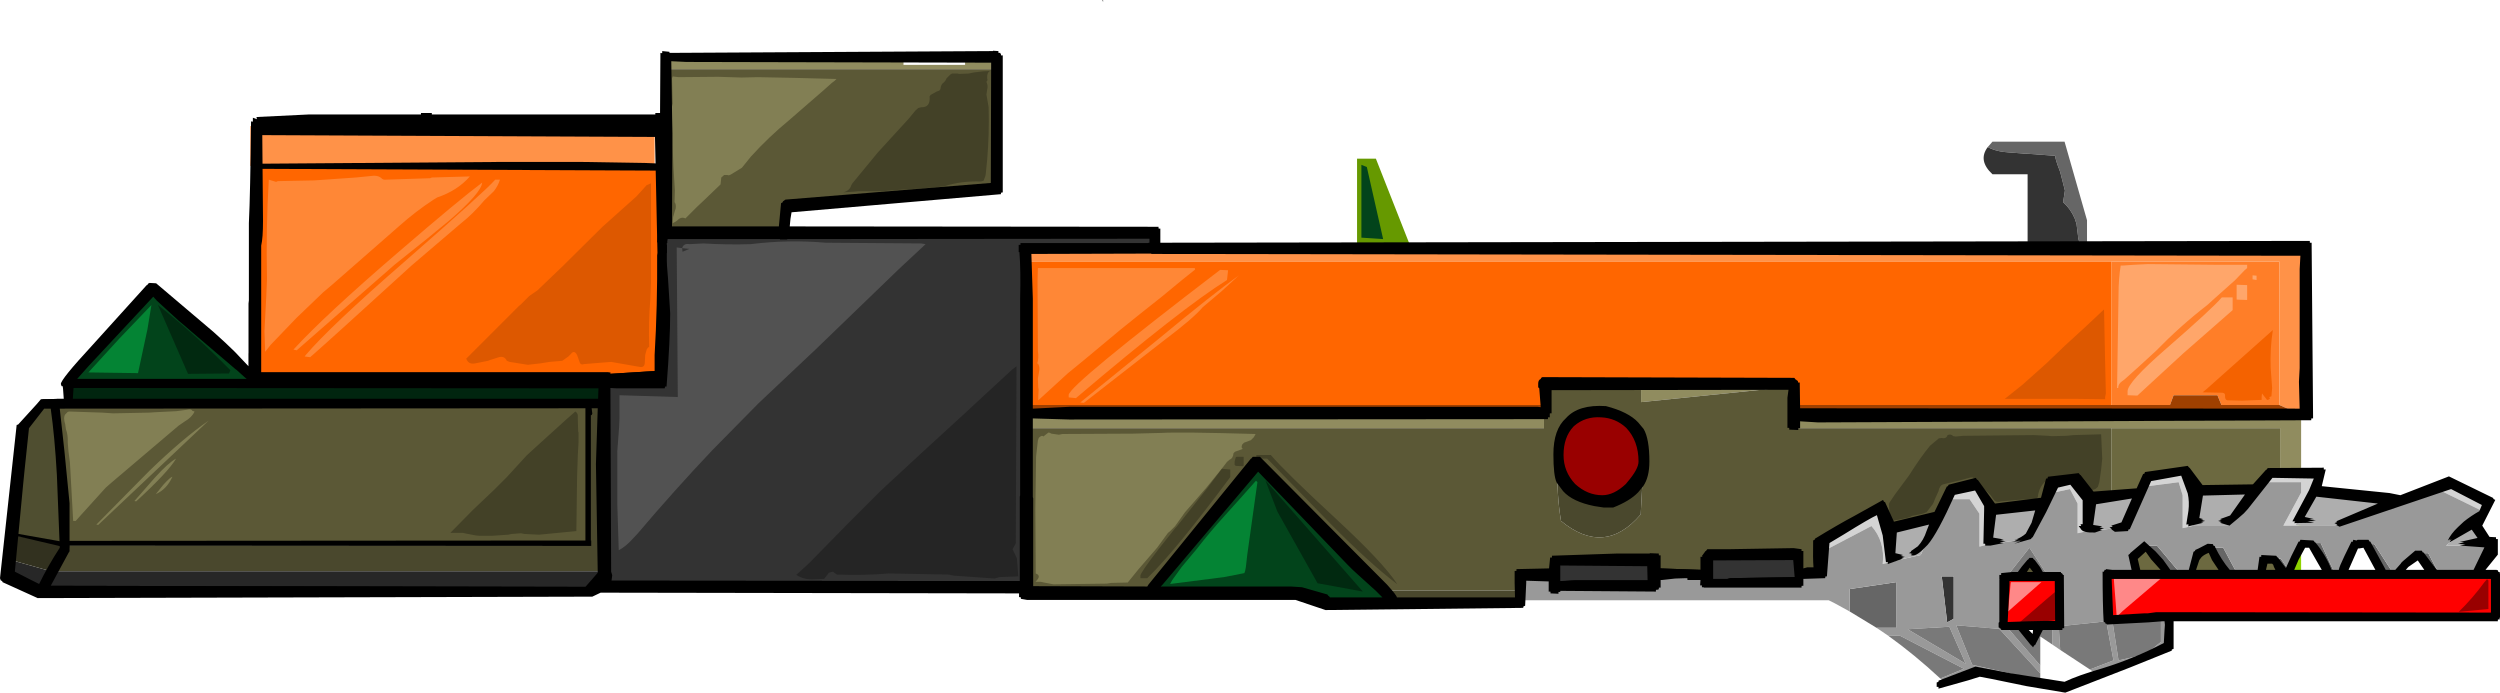 <?xml version="1.0" encoding="UTF-8" standalone="no"?>
<svg xmlns:xlink="http://www.w3.org/1999/xlink" height="95.6px" width="345.05px" xmlns="http://www.w3.org/2000/svg">
  <g transform="matrix(1.0, 0.0, 0.0, 1.0, 172.4, 39.3)">
    <path d="M22.5 -4.7 L107.45 -4.7 115.65 -4.7 145.8 -4.7 145.8 18.2 142.2 16.6 142.2 -3.2 119.0 -3.2 -30.85 -3.2 -30.85 -4.7 -13.3 -4.7 14.9 -4.7 22.5 -4.7 M-137.1 -16.4 L-137.85 -16.4 -137.85 -21.9 -82.05 -21.9 -82.05 -16.5 -137.1 -16.5 -137.1 -16.4" fill="#ff9248" fill-rule="evenodd" stroke="none"/>
    <path d="M14.9 -4.7 L14.9 -17.4 17.5 -17.4 22.5 -4.7 14.9 -4.7 M90.7 37.75 L87.45 38.55 88.7 38.2 90.7 37.75" fill="#669900" fill-rule="evenodd" stroke="none"/>
    <path d="M101.95 -19.0 L102.6 -19.75 112.55 -19.75 115.65 -8.9 115.65 -5.05 Q114.45 -5.45 114.4 -6.8 L114.2 -8.4 113.95 -9.15 Q113.4 -10.45 112.35 -11.4 L112.6 -13.0 111.95 -15.55 Q111.25 -17.35 111.25 -17.8 L105.0 -18.25 Q103.15 -18.35 101.95 -19.0 M86.6 47.35 L82.9 45.1 82.9 42.0 89.3 41.05 89.3 47.35 86.6 47.35 M164.15 39.75 L163.0 39.75 161.25 37.05 162.75 37.05 164.15 39.75 M157.85 39.75 L156.0 39.75 153.85 35.8 155.3 35.8 157.85 39.75 M149.8 39.75 L148.75 39.75 146.75 35.65 147.9 35.65 149.8 39.75 M143.7 39.75 L142.05 39.75 141.2 37.8 142.4 37.8 143.7 39.75 M136.3 39.75 L134.45 39.75 132.7 36.3 134.45 36.3 136.3 39.75 M128.45 39.75 L126.65 39.75 123.8 36.0 125.3 36.0 128.45 39.75" fill="#666666" fill-rule="evenodd" stroke="none"/>
    <path d="M107.45 -4.7 L107.45 -15.25 102.6 -15.25 Q100.55 -17.15 101.95 -19.0 103.15 -18.35 105.0 -18.25 L111.25 -17.8 Q111.25 -17.35 111.95 -15.55 L112.6 -13.0 112.35 -11.4 Q113.4 -10.45 113.95 -9.15 L114.2 -8.4 114.4 -6.8 Q114.45 -5.45 115.65 -5.05 L115.65 -4.7 107.45 -4.7 M-30.85 42.0 L-90.85 42.05 -89.5 39.55 -89.25 18.95 -89.25 18.85 -89.25 17.6 -89.25 16.5 -89.35 13.7 -81.0 13.7 -81.05 8.3 -81.2 -7.15 -81.0 -7.15 -64.2 -6.6 -13.3 -6.6 -13.3 -4.7 -30.85 -4.7 -30.85 -3.2 -30.85 16.6 -30.85 18.2 -30.85 19.8 -30.85 42.0 M76.3 40.25 L76.3 41.45 62.85 41.45 62.85 40.25 62.85 37.75 76.3 37.75 76.3 40.25 M55.6 40.25 L55.6 41.45 42.1 41.45 42.1 40.25 42.1 37.8 55.6 37.8 55.6 40.25 M96.35 46.6 L95.6 40.25 97.25 40.25 97.25 46.1 96.35 46.6 M-20.25 -39.3 L-20.15 -39.3 -20.15 -39.0 -20.25 -39.3" fill="#333333" fill-rule="evenodd" stroke="none"/>
    <path d="M119.0 -3.2 L142.2 -3.2 142.2 16.6 134.2 16.6 133.65 15.25 127.6 15.25 127.1 16.6 119.0 16.6 119.0 -3.2" fill="#ff7e28" fill-rule="evenodd" stroke="none"/>
    <path d="M145.2 26.0 L147.8 26.0 147.15 28.55 144.4 33.2 145.0 33.2 144.55 33.25 142.75 33.25 145.2 28.7 145.2 27.25 139.55 27.25 141.15 26.0 142.3 26.0 145.2 26.0 M164.0 28.2 L166.0 27.6 171.35 29.95 170.35 31.3 164.0 28.2 M130.2 33.3 L128.85 33.6 128.85 29.05 128.3 27.25 123.65 27.85 124.5 26.55 129.4 26.0 130.2 28.55 130.2 33.3 M115.65 34.0 L114.35 34.3 114.35 30.2 113.3 28.2 110.05 28.9 110.8 27.35 114.1 26.75 115.65 29.95 115.65 34.0 M101.95 35.85 L100.8 36.15 100.8 31.6 99.45 29.6 96.1 29.6 96.55 28.55 100.65 27.95 101.95 31.3 101.95 35.85 M87.45 38.55 Q87.8 35.45 85.9 33.3 L78.65 37.1 78.65 36.0 86.6 30.95 88.0 33.65 Q89.25 36.45 88.7 38.2 L87.45 38.55" fill="#d4d4d4" fill-rule="evenodd" stroke="none"/>
    <path d="M149.9 33.2 L164.0 28.2 170.35 31.3 169.35 32.75 165.2 36.0 170.85 36.0 171.5 36.85 170.05 39.75 164.15 39.75 162.75 37.05 161.25 37.05 158.7 39.75 157.85 39.75 155.3 35.8 153.85 35.8 152.45 35.8 150.8 39.75 149.8 39.75 147.9 35.65 146.75 35.65 145.55 35.65 145.2 36.45 143.7 39.75 142.4 37.8 141.2 37.8 139.7 37.8 139.5 39.75 136.3 39.75 134.45 36.3 132.7 36.3 130.7 37.3 130.2 39.75 128.45 39.75 125.3 36.0 123.8 36.0 122.05 37.3 122.4 39.75 118.2 39.75 118.3 46.4 119.15 46.4 120.0 51.85 123.75 51.0 125.85 49.3 125.85 46.0 126.85 46.0 126.85 49.5 124.15 51.55 117.25 53.95 116.05 53.1 119.3 51.85 118.3 46.45 111.75 47.15 111.75 39.9 110.35 40.35 107.7 36.3 104.55 40.3 104.5 40.35 103.9 40.35 103.9 47.15 104.5 47.15 104.55 47.2 109.2 52.55 109.2 53.65 103.55 47.5 97.6 47.0 99.8 52.45 109.2 54.6 109.2 55.25 99.7 53.45 95.9 54.8 95.4 54.35 98.65 53.0 89.85 48.45 88.15 48.4 86.6 47.35 89.3 47.35 89.3 41.05 82.9 42.0 82.9 45.1 80.8 43.95 80.0 43.55 37.05 43.55 37.05 42.2 37.05 40.25 42.1 40.25 42.1 41.45 55.6 41.45 55.6 40.25 62.85 40.25 62.85 41.45 76.3 41.45 76.3 40.25 78.65 40.25 78.65 37.1 85.9 33.3 Q87.8 35.45 87.45 38.55 L90.7 37.75 92.7 37.3 93.75 34.9 96.1 29.6 99.45 29.6 100.8 31.6 100.8 36.15 101.95 35.85 107.2 35.1 108.3 32.75 110.05 28.9 113.3 28.2 114.35 30.2 114.35 34.3 115.65 34.0 121.25 33.45 122.75 29.1 123.65 27.85 128.3 27.25 128.85 29.05 128.85 33.6 130.2 33.3 135.15 33.3 137.95 28.55 139.55 27.25 145.2 27.25 145.2 28.7 142.75 33.25 144.55 33.25 145.2 33.2 145.4 33.2 145.8 33.2 146.55 33.2 149.9 33.2 M111.95 50.4 L110.85 49.65 110.85 46.9 111.75 47.15 111.95 50.4 M96.35 46.6 L97.25 46.1 97.25 40.25 95.6 40.25 96.35 46.6 M96.65 47.2 L90.9 47.55 98.9 52.3 96.65 47.2" fill="#999999" fill-rule="evenodd" stroke="none"/>
    <path d="M147.15 28.55 L147.45 28.05 159.2 29.7 149.9 33.2 146.55 33.2 145.8 33.2 145.4 33.2 145.2 33.2 145.0 33.2 144.4 33.2 147.15 28.55 M169.35 32.75 L170.85 36.0 165.2 36.0 169.35 32.75 M137.95 28.55 L135.15 33.3 130.2 33.3 130.2 28.55 137.95 28.55 M122.75 29.1 L121.25 33.45 115.65 34.0 115.65 29.95 119.0 29.55 122.75 29.1 M108.3 32.75 L107.2 35.1 101.95 35.85 101.95 31.3 109.3 30.4 108.3 32.75 M93.75 34.9 L92.7 37.3 90.7 37.75 88.7 38.2 Q89.25 36.45 88.0 33.65 L94.75 32.5 93.75 34.9" fill="#aeaeae" fill-rule="evenodd" stroke="none"/>
    <path d="M170.05 39.75 L171.9 39.75 171.9 45.75 126.85 46.0 125.85 46.0 119.15 46.4 118.3 46.4 118.2 39.75 122.4 39.75 126.65 39.75 128.45 39.75 130.2 39.75 134.45 39.75 136.3 39.75 139.5 39.75 142.05 39.75 143.7 39.75 145.2 39.75 148.75 39.75 149.8 39.75 150.8 39.75 156.0 39.75 157.85 39.75 158.7 39.75 163.0 39.75 164.15 39.75 170.05 39.75 M109.1 40.35 L110.35 40.35 111.75 39.9 111.75 47.15 110.85 46.9 109.25 46.9 106.5 47.15 104.5 47.15 103.9 47.15 103.9 40.35 104.5 40.35 106.05 40.35 109.1 40.35" fill="#ff0000" fill-rule="evenodd" stroke="none"/>
    <path d="M145.8 18.2 L145.8 18.35 145.2 18.35 145.2 26.0 142.3 26.0 142.3 19.8 119.0 19.8 75.5 19.8 75.5 18.2 145.8 18.2 M-81.0 -29.75 L-81.0 -31.25 -77.65 -31.25 -77.65 -31.2 -77.5 -31.2 -67.55 -31.2 -67.55 -31.25 -47.7 -31.25 -47.7 -30.35 -39.2 -30.35 -39.2 -31.25 -35.25 -31.25 -35.25 -29.75 -81.0 -29.75 M75.5 14.0 L54.1 16.2 54.1 14.0 75.5 14.0 M40.7 18.2 L40.7 19.8 -30.85 19.8 -30.85 18.2 40.7 18.2" fill="#908c5f" fill-rule="evenodd" stroke="none"/>
    <path d="M142.2 16.6 L145.8 18.2 75.5 18.2 75.5 16.6 119.0 16.6 127.1 16.6 127.6 15.25 133.65 15.25 134.2 16.6 142.2 16.6 M40.7 16.6 L40.7 18.2 -30.85 18.2 -30.85 16.6 40.7 16.6" fill="#9f4000" fill-rule="evenodd" stroke="none"/>
    <path d="M119.0 19.8 L142.3 19.8 142.3 26.0 141.15 26.0 139.55 27.25 137.95 28.55 130.2 28.55 129.4 26.0 124.5 26.55 123.65 27.85 122.75 29.1 119.0 29.55 119.0 19.8 M142.05 39.75 L139.5 39.75 139.7 37.8 141.2 37.8 142.05 39.75 M134.45 39.75 L130.2 39.75 130.7 37.3 132.7 36.3 134.45 39.75 M126.65 39.75 L122.4 39.75 122.05 37.3 123.8 36.0 126.65 39.75" fill="#6c6940" fill-rule="evenodd" stroke="none"/>
    <path d="M116.05 53.1 L111.95 50.4 111.75 47.15 118.3 46.45 119.3 51.85 116.05 53.1 M110.85 49.65 L109.2 48.55 109.2 52.55 104.55 47.2 104.5 47.15 106.5 47.15 108.25 49.5 109.25 46.9 110.85 46.9 110.85 49.65 M109.2 53.65 L109.2 54.6 99.8 52.45 97.6 47.0 103.55 47.5 109.2 53.65 M95.4 54.35 Q91.85 51.05 88.15 48.4 L89.85 48.45 98.65 53.0 95.4 54.35 M119.15 46.4 L125.85 46.0 125.85 49.3 123.75 51.0 120.0 51.85 119.15 46.4 M96.65 47.2 L98.9 52.3 90.9 47.55 96.65 47.2 M109.1 40.35 L107.6 37.95 106.05 40.35 104.5 40.35 104.55 40.3 107.7 36.3 110.35 40.35 109.1 40.35" fill="#797979" fill-rule="evenodd" stroke="none"/>
    <path d="M-81.2 -7.45 L-81.0 -7.45 -81.0 -7.15 -81.2 -7.15 -81.2 -7.45 M145.2 39.75 L143.7 39.75 145.2 36.45 145.2 39.75 M144.55 33.25 L145.0 33.2 145.2 33.2 144.55 33.25" fill="#8ed200" fill-rule="evenodd" stroke="none"/>
    <path d="M-13.55 42.0 L-30.85 42.0 -30.85 19.8 40.7 19.8 40.7 18.2 40.7 16.6 40.7 14.0 54.1 14.0 54.1 16.2 75.5 14.0 75.5 16.6 75.5 18.2 75.5 19.8 119.0 19.8 119.0 29.55 115.65 29.95 114.1 26.75 110.8 27.35 110.05 28.9 108.3 32.75 109.3 30.4 101.95 31.3 100.65 27.95 96.55 28.55 96.1 29.6 93.75 34.9 94.75 32.5 88.0 33.65 86.6 30.95 78.65 36.0 78.65 37.1 78.65 40.25 76.3 40.25 76.3 37.75 62.85 37.75 62.85 40.25 55.6 40.25 55.6 37.8 42.1 37.8 42.1 40.25 37.05 40.25 37.05 42.2 18.9 42.2 1.25 24.55 -13.55 42.0 M-164.7 16.8 L-163.35 16.8 -90.95 16.8 -90.95 17.0 -91.1 16.95 -91.3 35.95 -163.35 35.95 -164.7 16.8 M-81.0 -7.45 L-81.0 -29.75 -35.25 -29.75 -35.25 -12.95 -64.2 -10.8 -64.2 -6.6 -81.0 -7.15 -81.0 -7.45 M106.05 40.35 L107.6 37.95 109.1 40.35 106.05 40.35 M42.55 24.9 Q42.45 28.95 43.05 32.6 49.05 37.55 54.05 31.7 L54.45 24.2 Q53.05 29.2 50.5 29.85 44.55 31.05 42.6 25.05 L42.55 24.9" fill="#5b5836" fill-rule="evenodd" stroke="none"/>
    <path d="M-137.1 13.7 L-137.1 -16.4 -137.1 -16.5 -82.05 -16.5 -81.3 -16.5 -81.2 -10.5 -81.2 -8.5 -81.2 -7.45 -81.2 -7.15 -81.05 8.3 -81.0 13.7 -89.35 13.7 -137.1 13.7 M75.5 16.6 L75.5 14.0 54.1 14.0 40.7 14.0 40.7 16.6 -30.85 16.6 -30.85 -3.2 119.0 -3.2 119.0 16.6 75.5 16.6" fill="#ff6600" fill-rule="evenodd" stroke="none"/>
    <path d="M37.05 43.55 L30.45 43.55 30.45 43.95 10.7 43.95 9.35 43.4 18.9 43.4 18.9 42.2 37.05 42.2 37.05 43.55 M42.55 24.9 L42.6 25.05 Q44.55 31.05 50.5 29.85 53.05 29.2 54.45 24.2 L54.05 31.7 Q49.05 37.55 43.05 32.6 42.45 28.95 42.55 24.9 M-163.35 35.95 L-91.3 35.95 -91.1 16.95 -90.95 17.0 -90.95 16.8 -89.25 16.5 -89.25 17.6 -89.25 18.85 -89.25 18.95 -89.5 39.55 -165.35 39.55 -163.35 35.95" fill="#4a482d" fill-rule="evenodd" stroke="none"/>
    <path d="M9.35 43.4 L5.65 42.0 -13.55 42.0 1.25 24.55 18.9 42.2 18.9 43.4 9.35 43.4 M-163.35 13.7 L-151.6 0.45 -137.1 13.7 -163.35 13.7" fill="#02441b" fill-rule="evenodd" stroke="none"/>
    <path d="M-163.35 16.8 L-163.35 13.7 -137.1 13.7 -89.35 13.7 -89.25 16.5 -90.95 16.8 -163.35 16.8" fill="#01250f" fill-rule="evenodd" stroke="none"/>
    <path d="M-90.85 42.05 L-167.25 42.05 -171.85 40.55 -171.4 37.85 -165.35 39.55 -89.5 39.55 -90.85 42.05" fill="#272727" fill-rule="evenodd" stroke="none"/>
    <path d="M-170.9 34.45 Q-169.8 26.75 -169.45 19.95 L-166.8 16.8 -164.7 16.8 -163.35 35.95 -170.9 34.45" fill="#4f4e30" fill-rule="evenodd" stroke="none"/>
    <path d="M-171.4 37.85 L-170.9 34.45 -163.35 35.95 -165.35 39.55 -171.4 37.85" fill="#32311f" fill-rule="evenodd" stroke="none"/>
    <path d="M44.15 19.6 Q45.9 17.8 48.4 17.8 50.9 17.8 52.7 19.6 54.45 21.35 54.45 23.9 54.45 26.45 52.7 28.25 50.9 30.0 48.4 30.0 45.9 30.0 44.15 28.25 42.35 26.45 42.35 23.9 42.35 21.35 44.15 19.6" fill="#990000" fill-rule="evenodd" stroke="none"/>
    <path d="M118.0 3.4 L118.15 10.75 118.25 15.0 118.15 15.5 118.15 15.75 118.15 15.8 117.9 15.8 114.05 15.75 110.05 15.75 106.05 15.75 104.3 15.75 106.8 13.75 110.05 10.85 112.55 8.45 115.5 5.75 118.0 3.4 M-82.55 -14.0 L-82.55 -0.25 -82.65 2.1 Q-82.9 5.15 -82.8 8.6 L-82.95 8.65 -83.15 8.95 -83.35 9.7 -83.4 10.65 Q-83.4 11.45 -84.05 11.35 L-88.05 10.65 -91.8 10.95 Q-92.3 11.15 -92.45 10.55 L-92.75 9.7 Q-93.15 8.95 -93.6 9.55 L-93.75 9.7 -93.95 9.9 -94.8 10.5 -96.55 10.65 -97.8 10.85 -99.55 11.05 -102.05 10.65 -102.45 10.5 Q-102.75 9.8 -103.55 10.0 L-104.8 10.4 -105.05 10.5 -106.8 10.85 Q-107.75 11.05 -108.05 10.2 L-107.55 9.7 -106.05 8.2 -100.8 2.95 -100.5 2.7 -99.35 1.55 -98.55 1.0 -98.25 0.8 -94.75 -2.55 -89.3 -7.95 -84.55 -12.2 -83.6 -13.25 -83.15 -13.75 -82.55 -14.0" fill="#dd5800" fill-rule="evenodd" stroke="none"/>
    <path d="M120.6 -2.65 L122.05 -2.75 124.05 -2.85 133.8 -2.75 134.3 -2.75 137.75 -2.75 137.75 -2.3 137.4 -2.0 136.05 -0.6 133.3 1.85 132.25 2.8 Q128.5 5.7 125.2 9.1 L122.8 11.3 120.85 13.05 120.45 13.35 Q119.95 13.7 119.95 14.25 L119.8 14.25 119.85 11.0 120.0 1.25 Q120.0 -0.8 120.3 -2.65 L120.6 -2.65 M138.5 -1.3 L139.05 -1.25 139.05 -0.65 138.5 -0.75 138.5 -1.3 M137.75 0.05 L137.75 2.1 136.3 2.05 136.3 0.0 137.75 0.05 M135.75 1.75 L135.75 3.5 128.9 9.5 122.6 15.3 121.25 15.25 121.25 14.7 Q121.25 13.45 126.55 8.85 133.05 3.2 134.25 1.75 L135.75 1.75" fill="#ffa66a" fill-rule="evenodd" stroke="none"/>
    <path d="M141.0 11.5 L141.2 14.25 141.1 15.4 140.8 15.5 Q141.05 15.8 140.55 15.9 L140.5 15.9 139.8 15.0 139.75 15.5 139.75 15.9 139.55 15.9 137.05 16.0 135.05 15.95 Q134.65 15.9 134.7 15.25 134.7 14.85 134.05 14.9 L131.6 14.85 132.15 14.4 141.3 6.25 Q140.9 8.75 141.0 11.5" fill="#f46200" fill-rule="evenodd" stroke="none"/>
    <path d="M-123.3 -14.8 L-120.8 -15.05 Q-120.1 -15.05 -119.75 -14.7 -119.55 -14.5 -119.3 -14.5 L-113.05 -14.7 -112.8 -14.8 -107.55 -14.95 Q-109.25 -13.0 -112.05 -12.05 L-112.55 -11.75 Q-115.0 -10.15 -117.25 -8.15 L-126.5 -0.05 -127.8 1.05 -131.5 4.6 -135.05 8.3 -135.8 9.25 -135.9 6.4 -135.65 1.65 -135.55 -0.75 Q-135.7 -7.85 -135.3 -14.5 L-134.3 -14.2 -134.05 -14.3 -129.05 -14.4 -123.3 -14.8 M-103.4 -14.5 Q-103.65 -13.65 -104.25 -12.9 L-105.55 -11.65 Q-107.15 -9.75 -108.75 -8.5 L-115.6 -2.65 Q-126.95 7.7 -129.25 9.7 L-129.6 10.0 -130.35 9.9 -130.2 9.7 Q-126.85 5.75 -116.55 -3.2 -105.55 -12.8 -104.05 -14.5 L-103.4 -14.5 M-117.9 -2.8 L-131.45 9.05 -131.9 8.95 Q-127.55 4.2 -117.3 -4.6 -109.0 -11.75 -105.85 -14.1 -105.95 -12.7 -110.35 -8.9 -112.85 -6.8 -117.9 -2.8 M-29.15 -2.3 L-28.25 -2.3 -24.85 -2.3 -21.45 -2.3 -18.0 -2.3 -14.5 -2.3 -11.0 -2.3 -7.5 -2.3 -7.45 -2.1 -9.2 -0.7 -12.05 1.65 -14.95 3.95 -17.75 6.2 -20.45 8.45 -22.85 10.45 -25.05 12.25 -26.85 13.9 -29.1 15.95 -29.1 15.45 -29.05 14.45 -29.1 14.2 -29.15 12.95 -28.95 11.75 Q-28.9 11.35 -29.1 10.95 L-29.15 10.85 -29.25 10.95 Q-29.0 10.1 -29.15 9.15 L-29.15 8.7 -29.2 -0.55 -29.15 -2.3 M-3.05 -0.65 Q-9.25 3.2 -23.9 15.65 L-24.9 15.55 -24.9 15.2 Q-24.75 13.8 -4.0 -2.05 L-2.9 -2.0 -3.05 -0.65 M-6.4 3.1 Q-7.65 4.6 -11.7 7.65 L-22.8 16.3 -23.3 16.25 -12.4 7.4 Q-5.1 1.35 -1.4 -1.3 L-3.8 0.9 -6.4 3.1" fill="#ff8736" fill-rule="evenodd" stroke="none"/>
    <path d="M-78.25 -5.05 Q-78.05 -5.75 -77.25 -5.6 L-75.3 -5.7 Q-72.05 -5.5 -68.8 -5.6 -63.65 -6.25 -58.45 -5.8 L-45.25 -5.7 -44.65 -5.6 -48.35 -2.15 -59.8 8.9 -67.7 16.35 -74.1 22.85 Q-79.4 28.45 -84.4 34.35 L-85.15 35.15 Q-86.0 36.1 -87.0 36.65 L-87.2 30.25 -87.2 23.0 -86.95 19.65 -86.9 18.5 -86.9 15.25 -78.85 15.5 -79.0 -5.15 -78.25 -5.05 -78.2 -4.55 -77.25 -4.95 -78.25 -5.05" fill="#525252" fill-rule="evenodd" stroke="none"/>
    <path d="M-32.7 11.7 L-32.1 11.25 -32.2 35.7 -32.65 36.5 -32.05 37.75 -31.85 40.25 -34.45 40.35 -35.1 40.55 -40.75 40.15 -41.5 40.0 -49.75 39.85 Q-53.25 40.15 -56.9 40.0 L-57.45 39.6 -58.0 39.75 -58.65 40.6 -60.0 40.65 Q-61.4 40.75 -62.5 40.05 L-60.7 38.4 -55.7 33.3 -50.7 28.3 -45.35 23.35 -39.35 17.85 -32.7 11.7" fill="#252525" fill-rule="evenodd" stroke="none"/>
    <path d="M0.65 21.05 L0.25 21.45 -0.7 21.8 -0.95 22.05 Q-1.15 22.55 -0.85 22.65 L-1.95 23.05 -2.15 23.25 Q-2.2 23.95 -2.7 24.15 L-3.05 24.45 -3.7 25.3 -5.85 27.95 -7.45 29.8 -8.85 31.4 -10.2 33.3 -10.95 34.05 -11.2 34.25 -12.7 36.3 -15.25 39.25 -16.75 41.1 -19.0 41.15 -19.65 41.25 -27.0 41.35 -28.3 41.1 -28.75 41.0 -29.45 41.0 -29.45 40.95 Q-28.6 40.15 -29.45 39.85 L-29.45 39.0 -29.45 38.75 -29.5 31.0 -29.4 23.75 -29.35 23.25 -29.15 21.5 -29.05 21.2 -29.0 21.1 Q-28.55 20.7 -28.4 20.95 L-27.7 20.4 Q-27.5 20.4 -27.3 20.55 L-26.25 20.7 -25.75 20.6 -16.0 20.55 -12.05 20.45 Q-9.5 20.3 0.9 20.6 L0.65 21.05 M-57.2 -28.15 L-57.6 -27.85 -58.55 -27.0 -63.5 -22.7 Q-66.3 -20.4 -68.75 -17.7 L-70.0 -16.15 Q-70.7 -15.7 -71.55 -15.2 L-71.8 -15.1 -72.05 -15.15 -72.45 -15.15 -72.85 -14.8 -72.95 -13.85 -75.35 -11.55 -76.25 -10.7 -77.8 -9.15 Q-78.4 -9.45 -78.95 -8.85 L-79.25 -8.65 -79.55 -8.5 -79.5 -9.25 -79.5 -9.3 -79.25 -10.2 -79.15 -10.5 Q-79.05 -11.1 -79.3 -11.4 L-79.25 -13.0 -79.45 -16.25 -79.55 -18.75 -79.65 -23.0 -79.7 -23.25 Q-80.0 -24.2 -79.65 -24.6 L-79.55 -25.0 -79.65 -28.5 -79.55 -28.75 -78.75 -28.65 -73.3 -28.7 -70.05 -28.6 -67.8 -28.65 -62.7 -28.55 -56.95 -28.4 -57.2 -28.15 M-156.8 17.75 L-151.8 17.65 -151.05 17.6 -148.05 17.45 -146.55 17.25 Q-146.0 17.1 -145.85 17.4 L-145.55 17.5 Q-145.9 18.3 -146.95 18.9 L-147.75 19.45 -157.0 27.3 -157.8 28.0 -161.15 31.7 -161.95 32.6 -162.3 32.6 -162.75 24.5 -162.95 23.0 -163.05 21.75 Q-163.0 20.75 -163.3 19.95 L-163.4 19.25 Q-163.7 18.3 -163.4 17.9 L-163.15 17.65 Q-163.05 17.5 -162.8 17.5 L-158.3 17.65 -156.8 17.75 M-148.6 26.5 Q-149.4 28.25 -150.9 28.9 L-149.85 27.6 Q-148.9 26.55 -148.6 26.5 M-159.1 33.1 L-151.8 25.7 Q-147.15 21.2 -143.6 18.75 L-158.85 33.15 -159.1 33.1 M-153.85 29.85 L-151.05 26.65 Q-149.15 24.55 -148.1 24.0 -149.1 25.75 -153.6 29.9 L-153.85 29.85" fill="#827f54" fill-rule="evenodd" stroke="none"/>
    <path d="M110.3 20.85 L110.8 20.9 112.8 20.85 113.8 20.75 117.3 20.65 117.4 20.65 117.6 20.65 117.75 24.0 117.6 25.5 117.35 27.25 117.15 27.9 116.8 28.2 116.35 28.35 116.05 28.4 115.8 28.25 115.0 27.6 114.6 27.45 114.35 27.25 Q113.95 26.6 113.25 26.4 L113.0 26.45 112.1 26.85 110.05 27.15 109.8 27.25 Q109.2 27.8 108.95 28.75 L108.9 29.0 Q108.9 29.75 108.05 29.6 L106.75 29.65 106.05 29.7 103.75 29.9 Q103.05 30.15 102.7 29.55 L102.3 29.0 100.5 27.3 99.9 26.6 99.6 26.6 98.3 26.95 95.8 27.55 Q95.3 27.7 95.15 28.5 L94.65 29.6 94.5 30.0 94.35 30.3 93.5 31.4 92.8 31.65 91.5 31.9 91.1 32.1 90.75 32.2 89.55 32.45 Q88.75 32.45 88.55 33.0 88.35 33.15 88.4 32.5 L88.4 31.75 88.3 30.25 88.4 30.05 89.1 29.0 91.1 26.3 Q92.6 23.9 94.0 22.2 L95.2 21.2 95.55 21.15 Q96.25 21.3 96.4 20.75 96.85 20.55 97.2 20.9 L97.55 20.95 98.55 20.85 108.3 20.75 110.3 20.85 M1.0 24.0 L1.0 23.5 3.0 23.5 Q4.95 25.8 12.2 32.5 18.5 38.35 20.4 41.25 L20.4 41.3 Q16.65 38.45 11.3 33.05 L2.5 24.0 1.0 24.0 M-41.0 -29.15 L-40.25 -29.15 -40.0 -29.1 -38.7 -29.15 -38.0 -29.3 -36.75 -29.45 -35.75 -29.5 Q-36.2 -29.3 -36.15 -28.5 L-36.1 -28.25 -36.25 -28.0 Q-36.0 -27.45 -36.15 -26.95 L-36.25 -26.25 -35.95 -24.5 Q-35.85 -20.75 -36.15 -17.25 L-36.35 -15.25 -36.4 -15.0 -36.65 -14.35 -37.0 -14.25 Q-39.7 -14.35 -42.05 -13.6 L-42.75 -13.5 -44.5 -13.35 -45.75 -13.25 -48.25 -13.1 -50.75 -12.9 -51.25 -12.9 -51.75 -12.9 -54.0 -12.9 -54.5 -12.85 -56.0 -12.75 Q-55.1 -13.0 -54.9 -13.75 L-54.75 -14.0 -51.25 -18.25 -46.95 -22.95 -46.05 -24.05 -45.65 -24.4 -45.25 -24.5 Q-43.95 -24.45 -44.1 -26.0 L-43.95 -26.2 -43.15 -26.65 -42.75 -26.8 -42.6 -27.0 Q-42.55 -27.7 -42.1 -27.95 L-41.9 -28.2 -41.75 -28.5 -41.25 -29.0 -41.0 -29.15 M-1.75 23.75 L-0.75 23.75 -0.75 24.9 -0.8 25.05 -1.85 25.0 -2.0 24.85 -2.0 24.4 -1.85 23.85 -1.75 23.75 M-2.6 26.55 Q-10.05 36.6 -14.05 40.5 L-15.0 40.5 -15.0 40.15 Q-15.0 39.75 -12.5 36.5 L-10.2 33.6 -10.0 33.4 -5.75 28.05 -3.75 25.4 -2.6 25.5 -2.6 26.55 M-92.65 18.5 L-92.65 18.6 -92.6 20.25 -92.55 20.4 -92.55 21.75 -92.65 23.5 -92.75 26.5 -92.85 34.0 -98.0 34.5 -100.0 34.4 -100.5 34.3 -101.8 34.4 -102.25 34.5 -104.5 34.65 -106.25 34.65 -106.75 34.6 -108.05 34.35 -108.5 34.25 -110.25 34.25 -107.15 31.1 -104.2 28.3 -102.45 26.55 -99.7 23.55 -99.05 22.95 -94.2 18.55 -93.0 17.5 Q-92.7 17.65 -92.65 18.05 L-92.65 18.5" fill="#434127" fill-rule="evenodd" stroke="none"/>
    <path d="M1.15 27.25 L-0.25 37.25 -0.45 39.0 -0.55 39.5 -0.65 39.8 -3.45 40.35 -10.9 41.3 -10.6 40.75 -9.3 38.95 -7.25 36.5 Q-5.35 34.05 -3.25 31.75 L-1.0 29.25 0.95 27.05 1.15 27.25 M-153.35 12.2 L-160.2 12.1 -155.9 7.4 -151.5 2.8 -152.05 6.15 -153.35 12.2" fill="#048434" fill-rule="evenodd" stroke="none"/>
    <path d="M2.25 27.0 L15.7 42.35 9.45 41.2 3.9 31.3 2.25 27.0 M-140.6 11.8 L-140.8 12.25 -146.45 12.3 -150.6 2.8 Q-145.45 6.85 -140.6 11.8" fill="#012910" fill-rule="evenodd" stroke="none"/>
    <path d="M15.5 -16.55 L16.25 -16.25 18.5 -6.3 15.5 -6.5 15.5 -16.55" fill="#02441b" fill-rule="evenodd" stroke="none"/>
    <path d="M171.05 44.75 L166.95 45.15 Q168.9 43.25 170.5 41.05 L170.85 40.65 171.05 40.8 171.05 44.75 M110.0 43.45 L111.6 42.1 111.65 45.3 Q111.75 46.1 111.3 46.25 L110.8 46.35 108.05 46.65 107.3 46.7 106.4 46.8 106.35 46.6 110.0 43.45" fill="#990000" fill-rule="evenodd" stroke="none"/>
    <path d="M105.1 41.3 L105.15 41.05 109.35 41.05 104.75 45.1 105.1 41.3 M119.4 41.3 L119.35 40.55 125.95 40.45 120.55 45.05 119.75 45.85 119.6 43.8 119.4 41.3" fill="#ff8888" fill-rule="evenodd" stroke="none"/>
    <path d="M145.35 -4.25 L-13.5 -4.5 -13.5 -4.55 -30.15 -4.5 -30.15 -4.35 -30.3 -4.4 -30.1 1.9 -30.1 17.35 -24.85 17.1 39.85 17.1 40.5 17.2 40.3 14.3 40.15 14.15 40.15 13.65 Q40.15 13.1 40.5 13.0 L75.25 13.1 75.55 13.5 75.75 13.5 75.8 17.3 145.25 17.35 145.15 13.4 145.25 11.5 145.25 -2.15 145.35 -4.25 M-136.35 -8.8 Q-136.35 -6.45 -136.6 -5.4 L-136.6 12.1 -88.4 12.1 -88.4 12.3 -81.8 11.9 -81.8 9.7 Q-81.35 2.4 -81.45 -5.85 L-81.7 -5.85 -81.6 -6.85 -81.55 -7.0 -81.5 -7.8 -81.75 -20.85 -136.45 -21.15 -136.35 -8.8 M-137.5 -22.55 L-136.95 -22.4 -137.0 -22.65 -129.8 -23.05 -114.0 -23.05 -114.05 -23.7 -113.05 -23.7 -113.05 -23.25 -113.05 -23.05 -81.75 -23.05 -81.7 -23.7 -81.05 -23.7 -81.0 -31.9 -81.0 -32.0 -80.0 -31.9 -80.0 -31.75 -35.35 -32.0 -35.35 -32.05 -34.6 -32.0 -34.6 -31.65 -34.25 -31.65 -34.25 -12.75 -63.4 -10.25 -63.55 -9.1 -63.7 -7.8 -12.5 -7.75 -12.5 -5.55 146.4 -5.8 146.6 16.8 146.6 18.15 146.6 18.45 78.5 18.75 75.8 18.55 75.8 19.8 74.55 19.75 74.55 15.6 74.7 14.25 41.5 14.3 41.5 17.75 41.25 17.75 41.25 18.3 -24.85 18.35 -30.1 18.15 -30.1 29.3 -30.05 29.5 -30.05 41.85 -13.95 41.9 -13.65 41.4 0.5 24.0 1.5 24.0 18.8 41.4 Q20.15 42.9 20.15 43.15 L20.15 43.4 36.95 43.4 36.9 41.15 36.9 39.5 41.65 39.4 41.8 37.65 50.75 37.35 55.3 37.35 55.3 37.3 56.55 37.35 56.55 39.15 62.55 39.35 62.55 37.55 62.8 37.55 62.8 37.45 Q62.85 37.15 63.25 36.75 L66.25 36.75 75.15 36.6 76.25 36.75 76.25 39.55 Q76.55 39.25 77.05 39.25 L78.15 39.25 Q78.05 38.1 78.1 35.3 81.2 33.4 83.55 32.15 L87.5 29.95 88.85 32.95 94.75 31.55 96.55 27.85 100.3 26.9 102.85 30.45 109.45 29.6 110.25 26.75 114.5 26.25 116.5 28.8 122.65 28.35 123.65 26.1 129.55 25.25 131.55 27.9 138.55 27.8 140.6 25.55 148.35 25.5 147.75 28.0 157.4 29.0 158.9 29.3 165.6 26.7 171.75 29.7 169.95 33.25 171.1 35.05 172.1 35.1 172.1 37.25 170.2 39.6 172.2 39.6 172.2 39.65 172.35 39.65 172.4 39.95 172.4 45.95 172.35 45.95 172.35 46.2 127.95 46.2 127.3 46.2 127.35 47.1 127.35 47.65 127.35 50.25 121.65 52.55 112.65 56.05 107.3 55.15 102.45 54.15 100.85 53.85 99.25 54.35 95.15 55.5 95.15 54.9 100.25 52.95 104.95 53.85 112.55 55.05 Q114.45 54.15 117.75 53.2 122.3 51.8 126.5 49.55 L126.6 47.65 126.65 46.95 126.6 46.2 126.05 46.2 124.1 46.35 118.35 46.65 118.35 46.55 118.2 46.55 Q118.05 44.25 118.05 39.6 L118.25 39.6 118.25 39.5 119.1 39.6 122.1 39.6 121.6 37.3 123.55 35.65 Q124.9 36.75 125.9 37.95 L127.05 39.6 129.9 39.6 130.6 36.85 131.05 36.65 132.3 36.0 133.05 36.05 133.05 36.15 Q134.05 38.2 135.3 39.6 L139.4 39.6 139.7 37.55 141.6 37.65 141.75 37.65 143.1 39.45 143.1 39.6 143.25 39.6 143.25 39.5 Q143.25 39.1 144.1 37.45 L145.1 35.45 146.9 35.55 Q148.5 37.45 149.25 39.6 L150.65 39.6 150.6 39.45 Q150.6 39.15 151.45 37.4 L152.4 35.45 152.85 35.55 153.0 35.45 154.5 35.45 156.6 39.3 156.6 39.6 158.3 39.6 Q158.45 39.15 159.25 38.4 L160.95 36.95 161.85 36.95 Q162.55 38.2 163.8 39.45 L163.8 39.6 169.1 39.6 170.85 36.0 167.1 35.75 169.9 35.1 168.8 33.5 165.7 35.3 Q166.2 34.2 167.65 32.95 L169.95 31.35 170.45 30.3 165.9 27.95 150.5 33.15 150.05 32.9 156.7 30.05 147.2 29.0 145.35 32.2 147.0 32.6 144.25 32.65 145.0 31.25 146.55 28.35 147.25 26.5 141.2 26.4 137.6 30.95 136.5 32.0 135.3 33.0 134.0 32.6 135.5 32.05 137.85 28.7 131.45 28.85 130.85 32.35 131.7 32.6 129.6 33.1 129.9 31.2 Q130.05 29.95 129.8 28.8 129.45 27.35 128.75 26.05 L124.35 26.85 121.3 33.75 119.5 33.85 119.0 33.5 120.55 33.0 122.2 29.2 116.65 30.05 116.2 33.3 117.75 33.6 116.75 33.95 Q114.8 34.0 114.75 33.3 L115.3 33.3 115.3 29.75 113.4 27.35 111.5 27.75 109.75 31.4 107.9 34.85 105.6 35.5 107.45 34.35 108.25 32.85 108.85 30.85 102.85 31.5 102.4 35.1 104.15 35.4 102.35 35.75 101.6 35.75 101.7 31.1 101.7 30.55 100.3 28.1 97.25 28.75 Q94.8 34.3 93.4 35.9 92.0 37.45 91.3 37.05 93.05 36.05 93.75 34.0 L94.2 32.75 89.15 34.0 88.9 37.25 90.25 37.55 88.15 38.3 87.7 34.6 86.8 31.5 Q85.9 31.85 82.1 34.2 L79.85 35.5 79.5 40.25 76.25 40.35 76.25 41.55 62.75 41.55 62.75 41.5 62.5 41.5 62.55 40.5 60.5 40.5 60.5 40.25 58.8 40.3 57.0 40.5 56.55 40.45 56.55 41.8 56.15 41.8 56.15 42.1 42.7 42.0 42.7 42.4 41.6 42.35 41.6 40.7 38.0 40.6 38.0 41.15 37.85 44.3 37.75 44.35 10.55 44.65 6.4 43.25 -30.65 43.25 -31.5 43.1 -31.5 42.35 -89.5 42.25 -90.65 42.8 -167.2 43.0 -172.05 40.8 -172.15 40.5 -169.85 19.35 -169.65 19.3 -167.1 16.5 -166.5 15.8 -164.25 15.75 -163.35 15.75 -163.5 14.0 -163.65 14.0 -163.75 13.7 Q-163.75 13.05 -159.45 8.4 L-151.9 0.05 -151.85 0.05 -151.75 0.0 -150.85 0.05 -142.95 6.75 -139.9 9.6 -138.05 11.6 -138.05 9.45 -137.9 9.7 -137.85 9.9 -137.85 -7.65 Q-137.6 -11.45 -137.5 -22.55 M-80.0 -31.15 L-79.85 -20.85 -79.9 -7.8 -64.65 -7.8 -64.35 -11.25 -64.0 -11.5 -35.4 -13.85 -35.35 -30.8 -35.35 -30.9 -77.65 -31.0 -80.0 -31.15 M-80.4 -6.55 L-80.4 -0.15 -80.15 3.95 -80.4 10.5 -80.4 7.35 -80.65 14.0 -80.65 14.05 -81.15 14.05 -87.3 14.05 -88.4 13.9 -88.3 39.6 -88.15 40.1 -88.25 40.85 -31.4 40.9 -31.4 29.25 -31.35 29.05 -31.35 1.85 Q-31.25 -1.95 -31.45 -4.5 L-31.55 -4.5 -31.55 -5.5 -13.95 -5.5 -13.85 -5.55 -13.5 -5.55 -13.5 -6.6 -63.75 -6.55 -63.75 -6.5 -64.75 -6.5 -64.75 -6.55 -80.35 -6.55 -80.4 -6.55 M-12.65 41.9 L5.75 41.9 7.3 42.0 10.8 43.0 11.05 43.4 18.9 43.4 17.0 41.55 14.9 39.65 1.2 25.5 -12.2 41.4 -12.25 41.45 -12.65 41.9 M-89.65 39.75 L-89.9 24.75 -89.65 16.8 -164.45 16.85 -163.75 23.05 -163.05 30.15 -163.05 36.75 -165.65 41.55 -91.35 41.7 -90.65 40.9 -90.65 40.85 -90.6 40.85 -89.65 39.75 M-89.6 15.75 L-89.55 14.05 -162.5 14.0 -162.6 15.75 -89.6 15.75 M-139.9 11.45 L-146.0 6.2 -151.25 1.4 Q-156.35 6.45 -162.0 13.0 L-138.1 13.0 -139.5 11.75 -139.9 11.45 M-165.2 16.85 L-166.35 16.85 -168.65 19.8 -169.25 25.5 -169.45 27.5 -170.65 39.7 -168.4 40.85 -167.4 41.35 -167.0 41.55 -166.9 41.6 Q-165.6 38.9 -163.9 36.3 L-164.3 26.25 Q-164.6 20.75 -165.2 16.85 M-163.05 36.9 L-163.1 36.9 -163.05 36.8 -163.05 36.9 M171.65 40.35 L118.8 40.35 119.0 45.6 119.0 45.85 123.6 45.6 124.05 45.6 125.15 45.45 127.5 45.45 127.75 45.45 128.0 45.45 128.25 45.45 128.5 45.45 128.75 45.45 129.0 45.45 129.25 45.45 131.15 45.45 171.65 45.5 171.65 40.35 M130.4 39.6 L134.2 39.6 133.15 38.0 Q132.7 37.2 132.6 36.65 131.3 37.2 130.9 38.0 130.6 38.5 130.4 39.6 M126.25 39.6 L124.75 37.9 123.8 36.55 122.35 37.8 122.8 39.6 126.25 39.6 M140.1 39.6 L142.05 39.6 141.7 38.95 141.6 38.65 141.45 38.45 141.2 38.25 140.4 38.25 Q140.1 38.95 140.1 39.6 M153.2 36.15 L152.9 36.15 151.4 39.6 155.8 39.6 153.9 36.0 153.2 36.15 M145.65 36.05 L144.6 37.95 143.85 39.6 148.45 39.6 147.75 38.4 146.4 36.05 145.65 36.05 M159.2 39.6 L162.7 39.6 Q161.7 38.7 161.4 37.7 160.3 38.2 159.2 39.6 M109.35 39.9 L112.05 39.9 112.05 40.05 112.2 40.05 112.25 47.4 112.05 47.4 109.35 47.4 109.35 47.55 109.3 47.65 108.2 49.8 106.45 47.65 106.25 47.4 103.8 47.4 103.8 47.3 103.7 47.3 103.7 46.65 103.8 46.55 103.8 40.7 103.85 40.65 103.8 40.65 103.8 40.05 105.3 39.9 106.2 39.9 106.9 38.9 107.7 37.95 108.15 37.95 108.9 38.95 109.35 39.9 M106.95 39.9 L108.65 39.9 Q107.9 39.0 107.85 38.7 107.3 39.05 106.95 39.9 M104.7 41.45 L104.45 46.8 107.6 46.7 109.8 46.65 111.5 46.65 111.45 40.65 104.7 40.65 104.7 41.45 M108.55 47.4 L107.1 47.4 107.3 47.65 108.3 48.6 108.45 47.65 108.55 47.4 M44.85 19.25 Q43.15 20.75 43.15 23.5 43.15 26.0 45.0 27.75 46.7 29.3 48.75 29.3 50.6 29.3 52.45 27.25 54.0 25.45 54.0 24.4 54.0 21.55 52.3 19.75 50.8 18.15 48.6 18.05 46.4 17.9 44.85 19.25 M49.25 17.0 Q53.05 17.95 54.2 19.9 55.0 21.25 55.0 24.4 55.0 26.55 54.15 27.8 53.1 29.4 50.25 30.5 L48.95 30.5 47.65 30.3 Q43.75 29.5 42.7 27.3 42.25 26.35 42.25 23.4 42.25 16.5 49.25 17.0 M42.7 40.95 L45.05 40.8 55.25 40.8 55.2 38.6 42.7 38.5 42.7 40.95 M66.5 40.5 L75.55 40.35 75.35 37.75 63.8 37.8 63.8 40.6 66.25 40.6 66.5 40.5" fill="#000000" fill-rule="evenodd" stroke="none"/>
    <path d="M-137.15 -16.7 L-103.3 -16.95 -92.15 -16.95 -83.15 -16.8 -80.75 -16.7 -80.75 -15.75 -137.15 -16.0 -137.15 -16.7 M-90.85 18.0 L-90.85 35.3 -90.8 35.3 -90.8 36.05 -162.85 36.0 -162.85 36.3 -163.6 36.25 -163.6 36.2 -170.65 34.55 -170.65 34.25 -163.6 35.5 -163.6 35.3 -162.85 35.35 -91.6 35.3 -91.6 16.05 -90.85 16.1 -90.65 17.8 -90.75 18.0 -90.85 18.0" fill="#000000" fill-rule="evenodd" stroke="none"/>
    <path d="M146.65 -5.8 L146.85 18.15 146.85 18.45 146.6 18.45 146.6 18.7 78.5 19.0 76.05 18.85 76.05 19.8 75.8 19.8 75.8 20.05 74.55 20.0 74.55 19.75 74.3 19.75 74.3 15.6 74.45 14.5 41.75 14.55 41.75 17.75 41.5 17.75 41.5 18.3 41.25 18.3 41.25 18.55 -24.85 18.6 -29.85 18.45 -29.85 29.3 -29.8 29.5 -29.8 41.6 -14.05 41.65 -13.9 41.4 0.25 24.0 0.3 24.0 0.5 23.75 1.5 23.75 19.05 41.4 Q20.4 42.9 20.4 43.15 L36.7 43.15 36.65 41.15 36.65 39.5 36.9 39.5 36.9 39.25 41.4 39.15 41.55 37.65 41.8 37.65 41.8 37.4 50.75 37.1 55.3 37.1 55.3 37.05 56.55 37.1 56.55 37.35 56.8 37.35 56.8 39.15 62.3 39.35 62.3 37.55 62.55 37.55 62.55 37.45 62.55 37.3 62.6 37.3 63.0 36.75 63.05 36.75 63.25 36.5 66.25 36.5 75.15 36.35 76.25 36.5 76.25 36.75 76.5 36.75 76.5 39.15 77.05 39.0 77.9 39.0 Q77.8 37.8 77.85 35.3 L78.1 35.15 78.1 35.05 Q81.2 33.15 83.55 31.9 L87.5 29.7 87.65 30.0 87.75 29.95 89.0 32.7 94.6 31.35 96.3 27.85 96.45 27.8 96.55 27.6 100.3 26.65 100.5 26.95 100.55 26.9 102.95 30.2 109.3 29.4 110.0 26.75 110.2 26.75 110.25 26.5 114.5 26.0 114.7 26.25 114.75 26.25 116.55 28.55 122.5 28.1 123.4 26.1 123.55 26.1 123.65 25.85 129.55 25.0 129.75 25.25 129.8 25.25 131.6 27.65 138.55 27.55 140.35 25.55 140.4 25.55 140.6 25.3 148.35 25.25 148.3 25.5 148.6 25.5 148.05 27.8 157.4 28.75 158.9 29.05 165.6 26.45 171.75 29.45 171.7 29.55 172.0 29.7 170.2 33.25 171.2 34.8 172.1 34.85 172.1 35.1 172.35 35.1 172.35 37.25 170.65 39.35 172.2 39.35 172.2 39.4 172.35 39.4 172.4 39.6 172.45 39.6 172.45 39.65 172.6 39.65 172.65 39.95 172.65 45.95 172.6 45.95 172.6 46.2 172.35 46.2 172.35 46.45 127.95 46.45 127.6 46.45 127.6 47.1 127.6 47.65 127.6 50.25 127.35 50.35 127.35 50.5 121.65 52.8 112.65 56.3 107.3 55.4 102.45 54.4 100.85 54.1 99.25 54.6 95.15 55.75 95.15 55.5 94.9 55.5 94.9 54.9 95.15 54.8 95.15 54.65 100.25 52.7 104.95 53.6 112.55 54.8 Q114.45 53.9 117.75 52.95 122.15 51.6 126.25 49.45 L126.35 47.65 126.4 46.95 126.35 46.45 126.05 46.45 124.1 46.6 118.35 46.9 118.35 46.8 118.2 46.8 118.2 46.65 118.1 46.65 118.1 46.55 117.95 46.55 Q117.8 44.25 117.8 39.6 L118.0 39.6 118.0 39.5 118.05 39.5 118.05 39.35 118.25 39.35 118.25 39.25 119.1 39.35 121.8 39.35 121.35 37.3 121.6 37.1 121.6 37.05 123.55 35.4 125.1 36.8 126.15 37.95 127.15 39.35 129.7 39.35 130.35 36.85 130.55 36.75 130.6 36.6 131.05 36.4 132.3 35.75 133.05 35.8 133.05 35.9 133.15 36.05 133.3 36.05 133.3 36.15 Q134.2 38.0 135.35 39.35 L139.2 39.35 139.45 37.55 139.7 37.55 139.7 37.3 141.6 37.4 141.75 37.4 141.95 37.65 142.0 37.65 143.1 39.1 143.85 37.45 144.85 35.45 145.0 35.45 145.1 35.2 146.9 35.3 147.1 35.55 147.15 35.55 Q148.65 37.35 149.4 39.35 L150.4 39.35 Q150.45 38.95 151.2 37.4 L152.15 35.45 152.3 35.5 152.4 35.2 152.85 35.3 153.0 35.2 154.5 35.2 154.65 35.45 154.75 35.45 156.85 39.3 156.85 39.35 158.2 39.35 158.95 38.5 159.0 38.4 159.25 38.15 160.95 36.7 161.85 36.7 162.0 36.95 162.1 36.95 163.8 39.2 163.95 39.35 169.0 39.35 170.5 36.25 167.1 36.0 167.9 35.85 166.85 35.75 167.75 35.55 167.1 35.5 169.55 34.95 168.75 33.8 165.7 35.55 166.05 34.95 165.45 35.3 Q165.85 34.4 166.85 33.45 L167.65 32.7 Q168.65 31.9 169.8 31.25 L170.15 30.4 165.9 28.2 150.5 33.4 150.05 33.15 150.2 33.1 149.8 32.9 150.2 32.75 150.05 32.65 155.8 30.2 147.3 29.25 145.7 32.05 147.0 32.35 146.3 32.4 147.25 32.6 146.05 32.65 147.0 32.85 144.25 32.9 144.4 32.65 144.0 32.65 144.75 31.25 146.3 28.35 146.95 26.75 141.25 26.65 137.85 30.95 137.3 31.55 136.5 32.25 135.3 33.25 134.0 32.85 134.25 32.75 133.75 32.6 134.25 32.45 134.0 32.35 135.4 31.85 137.45 28.95 131.65 29.1 131.15 32.2 131.7 32.35 131.4 32.45 131.95 32.6 131.35 32.75 131.7 32.85 129.6 33.35 129.7 33.05 129.35 33.1 129.65 31.2 Q129.8 29.95 129.55 28.8 L128.65 26.35 124.5 27.1 121.55 33.75 121.4 33.75 121.3 34.0 119.5 34.1 119.0 33.75 119.1 33.75 118.75 33.5 119.2 33.4 119.0 33.25 120.4 32.8 121.85 29.5 116.9 30.3 116.5 33.15 117.75 33.35 117.35 33.5 118.0 33.6 117.4 33.8 117.75 33.85 116.75 34.2 Q115.05 34.25 114.8 33.7 L114.5 33.3 114.85 33.3 114.75 33.05 115.05 33.05 115.05 29.75 113.35 27.6 111.65 28.0 110.0 31.4 108.15 34.85 108.05 34.9 107.9 35.1 105.6 35.75 106.65 35.3 105.85 35.5 106.75 35.1 105.35 35.5 106.35 35.05 105.6 35.25 Q106.6 34.9 107.2 34.35 L108.0 32.85 108.5 31.15 103.1 31.75 102.7 34.9 104.15 35.15 103.6 35.25 104.4 35.4 103.6 35.55 104.15 35.65 102.35 36.0 101.6 36.0 101.6 35.75 101.35 35.75 101.45 31.1 101.45 30.55 100.2 28.4 97.4 29.0 Q95.0 34.35 93.65 35.9 L93.4 36.15 93.2 36.35 Q91.95 37.65 91.3 37.3 L91.65 37.1 91.05 37.05 91.4 36.85 91.3 36.8 92.3 36.1 Q93.1 35.25 93.5 34.0 L93.85 33.1 89.4 34.2 89.2 37.05 90.25 37.3 89.9 37.45 90.5 37.55 90.0 37.75 90.25 37.8 88.15 38.55 88.15 38.25 87.9 38.3 87.45 34.6 86.65 31.8 Q85.65 32.25 82.1 34.45 L80.1 35.65 79.75 40.25 79.55 40.25 79.5 40.5 76.5 40.6 76.5 41.55 76.25 41.55 76.25 41.8 62.75 41.8 62.75 41.75 62.5 41.75 62.5 41.5 62.25 41.5 62.3 40.75 60.5 40.75 60.5 40.5 60.25 40.5 58.8 40.55 57.0 40.75 56.8 40.75 56.8 41.8 56.55 41.8 56.55 42.05 56.4 42.05 56.4 42.1 56.15 42.1 56.15 42.35 42.95 42.25 42.95 42.4 42.7 42.4 42.7 42.65 41.6 42.6 41.6 42.35 41.35 42.35 41.35 40.95 38.25 40.85 38.25 41.15 38.1 44.3 38.0 44.35 37.9 44.35 37.85 44.55 37.75 44.6 10.55 44.9 6.4 43.5 -30.65 43.5 -31.5 43.35 -31.5 43.15 -31.75 43.1 -31.75 42.6 -89.5 42.5 -90.65 43.05 -167.2 43.25 -172.05 41.05 -172.1 40.9 -172.3 40.8 -172.4 40.5 -170.1 19.35 -169.9 19.3 -167.35 16.5 -166.75 15.8 -166.25 15.8 -165.35 15.8 -164.5 15.75 -163.6 15.75 -163.7 14.35 -163.75 14.0 -163.9 14.0 -164.0 13.7 Q-164.0 13.05 -159.7 8.4 L-152.15 0.05 -152.1 0.05 -152.05 0.0 -151.9 -0.2 -151.85 -0.2 -151.75 -0.25 -150.85 -0.2 -142.95 6.5 -141.3 8.0 -140.1 9.15 -139.9 9.35 -139.05 10.25 -138.1 11.25 -138.1 2.6 -138.05 2.15 -138.05 -8.5 Q-137.85 -12.6 -137.75 -22.55 L-137.5 -22.5 -137.5 -23.05 -136.95 -22.85 -137.0 -23.15 -129.8 -23.5 -114.3 -23.5 -114.3 -23.7 -112.8 -23.7 -112.8 -23.5 -81.95 -23.5 -81.95 -23.7 -81.3 -23.7 -81.25 -31.9 -81.25 -32.0 -81.0 -31.95 -81.0 -32.25 -80.0 -32.15 -80.0 -32.0 -35.35 -32.25 -35.35 -32.3 -34.6 -32.25 -34.6 -32.0 -34.35 -32.0 -34.35 -31.9 -34.25 -31.9 -34.25 -31.65 -34.0 -31.65 -34.0 -12.75 -34.25 -12.7 -34.25 -12.5 -63.15 -10.0 -63.3 -9.1 -63.4 -8.05 -12.5 -8.0 -12.5 -7.75 -12.25 -7.75 -12.25 -5.8 146.4 -6.05 146.4 -5.8 146.65 -5.8 M145.1 -4.0 L-13.5 -4.25 -13.5 -4.3 -30.05 -4.25 -29.85 1.9 -29.85 17.1 -24.85 16.85 39.85 16.85 40.25 16.9 40.05 14.3 39.9 14.15 39.9 13.65 Q39.9 13.15 40.25 13.0 40.3 12.8 40.5 12.75 L75.25 12.85 75.45 13.1 75.5 13.1 75.65 13.25 75.75 13.25 75.75 13.45 75.8 13.5 76.0 13.5 76.05 17.05 145.0 17.1 144.9 13.4 145.0 11.5 145.0 -2.15 145.1 -4.0 M-136.1 -8.8 Q-136.1 -6.45 -136.35 -5.4 L-136.35 12.1 -88.15 12.1 -88.15 12.3 -82.05 11.9 -82.05 9.7 Q-81.65 3.0 -81.7 -4.4 L-81.65 -4.05 -82.0 -20.4 -136.2 -20.65 -136.1 -8.8 M-79.75 -30.85 L-79.6 -20.85 -79.65 -8.05 -64.9 -8.05 -64.6 -11.25 -64.35 -11.4 -64.35 -11.5 -64.0 -11.75 -35.65 -14.05 -35.6 -30.65 -77.65 -30.75 -79.75 -30.85 M-80.35 -5.5 L-80.35 -4.35 -80.4 -4.35 -80.4 -3.35 -80.2 -0.85 -79.9 3.95 Q-79.9 7.6 -80.4 14.0 L-80.4 14.05 -80.6 14.05 -80.65 14.25 -80.65 14.3 -87.3 14.3 -88.15 14.25 -88.05 39.6 -87.9 40.1 -88.0 40.85 -31.65 40.9 -31.65 29.25 -31.6 29.05 -31.6 1.85 Q-31.5 -1.95 -31.7 -4.5 L-31.8 -4.5 -31.8 -5.5 -31.55 -5.5 -31.55 -5.75 -13.95 -5.75 -13.85 -5.8 -13.75 -5.8 -13.75 -6.35 -63.75 -6.3 -63.75 -6.25 -64.75 -6.25 -64.75 -6.3 -80.25 -6.3 -80.3 -6.0 -80.3 -5.75 -80.4 -5.75 -80.4 -5.5 -80.35 -5.5 M-12.2 41.65 L5.75 41.65 7.3 41.75 10.8 42.75 10.95 42.95 11.05 43.0 11.15 43.15 18.4 43.15 17.45 42.2 17.0 41.8 14.9 39.9 14.25 39.3 13.55 38.6 1.25 25.8 -11.95 41.4 -12.0 41.45 -12.2 41.65 M-90.9 40.85 L-90.85 40.85 -89.9 39.75 -90.15 24.75 -89.9 17.05 -164.15 17.1 -163.5 23.05 -162.8 30.15 -162.8 36.75 -165.4 41.55 -91.6 41.7 -90.9 40.9 -90.9 40.85 M-89.85 15.75 L-89.8 14.3 -162.25 14.25 -162.35 15.75 -89.85 15.75 M-139.9 11.65 L-146.0 6.45 Q-146.9 5.65 -147.7 5.0 L-150.75 2.2 -151.25 1.65 -160.2 11.25 -161.75 13.0 -138.35 13.0 -138.65 12.75 -139.75 11.75 -139.9 11.65 M-165.4 17.1 L-166.3 17.1 -168.4 19.8 -169.0 25.5 -169.2 27.5 -170.35 39.6 -168.4 40.6 -167.4 41.1 -167.0 41.3 Q-165.75 38.75 -164.15 36.3 L-164.55 26.25 Q-164.85 20.95 -165.4 17.1 M-162.85 36.9 L-162.8 36.8 -162.8 36.9 -162.85 36.9 M171.4 40.6 L119.05 40.6 119.25 45.6 123.6 45.35 124.05 45.35 125.15 45.2 127.5 45.2 127.75 45.2 128.0 45.2 128.25 45.2 128.5 45.2 128.75 45.2 129.0 45.2 129.25 45.2 131.15 45.2 171.4 45.25 171.4 40.6 M131.15 38.0 L130.7 39.35 133.8 39.35 132.9 38.0 132.45 37.0 Q131.8 37.25 131.45 37.6 L131.15 38.0 M124.5 37.9 L123.75 36.85 122.65 37.85 123.0 39.35 125.8 39.35 124.5 37.9 M140.55 38.5 L140.35 39.35 141.65 39.35 141.45 38.95 141.35 38.65 141.25 38.55 141.2 38.5 140.55 38.5 M153.2 36.4 L153.05 36.4 151.75 39.35 155.45 39.35 153.8 36.3 153.2 36.4 M145.75 36.3 L144.85 37.95 144.25 39.35 148.05 39.35 147.5 38.4 146.3 36.3 145.75 36.3 M159.65 39.35 L162.2 39.35 161.3 38.05 160.0 38.95 159.65 39.35 M109.55 39.65 L112.05 39.65 112.05 39.8 112.2 39.8 112.2 39.9 112.3 39.9 112.3 40.05 112.45 40.05 112.5 47.4 112.25 47.4 112.25 47.65 109.55 47.65 108.45 49.8 108.4 49.7 108.2 50.05 108.0 49.8 107.95 49.8 106.2 47.65 103.8 47.65 103.8 47.55 103.7 47.55 103.7 47.4 103.55 47.4 103.55 47.3 103.45 47.3 103.45 46.65 103.55 46.55 103.55 40.7 103.6 40.65 103.55 40.65 103.55 40.05 103.8 40.05 103.8 39.8 105.3 39.65 106.1 39.65 106.65 38.9 107.45 37.95 107.5 37.95 107.7 37.7 108.15 37.7 108.35 37.95 108.4 37.95 109.15 38.95 109.55 39.65 M107.7 39.1 L107.35 39.65 108.2 39.65 107.75 39.05 107.7 39.1 M104.95 41.45 L104.7 46.55 107.6 46.45 109.8 46.4 111.25 46.4 111.2 40.9 104.95 40.9 104.95 41.45 M108.2 47.65 L107.6 47.65 108.15 48.2 108.2 47.65 M43.4 23.5 Q43.4 25.8 45.0 27.5 46.7 29.05 48.75 29.05 50.35 29.05 52.0 27.5 L52.2 27.25 Q53.75 25.45 53.75 24.4 53.75 21.55 52.05 19.75 50.6 18.4 48.6 18.3 46.4 18.15 44.85 19.5 L44.75 19.6 Q43.4 21.05 43.4 23.5 M43.75 18.4 Q45.45 16.5 49.25 16.75 52.35 17.55 53.7 19.0 L54.45 19.9 Q55.25 21.25 55.25 24.4 55.25 26.55 54.4 27.8 L53.7 28.65 Q52.55 29.85 50.25 30.75 L48.95 30.75 47.65 30.55 Q44.65 29.95 43.35 28.5 L42.45 27.3 Q42.0 26.35 42.0 23.4 42.0 19.95 43.75 18.4 M42.95 40.9 L44.8 40.8 55.0 40.8 54.95 38.85 42.95 38.75 42.95 40.9 M66.25 40.5 L75.3 40.35 75.1 38.0 64.05 38.05 64.05 40.6 66.0 40.6 66.25 40.5" fill="#000000" fill-rule="evenodd" stroke="none"/>
  </g>
</svg>
